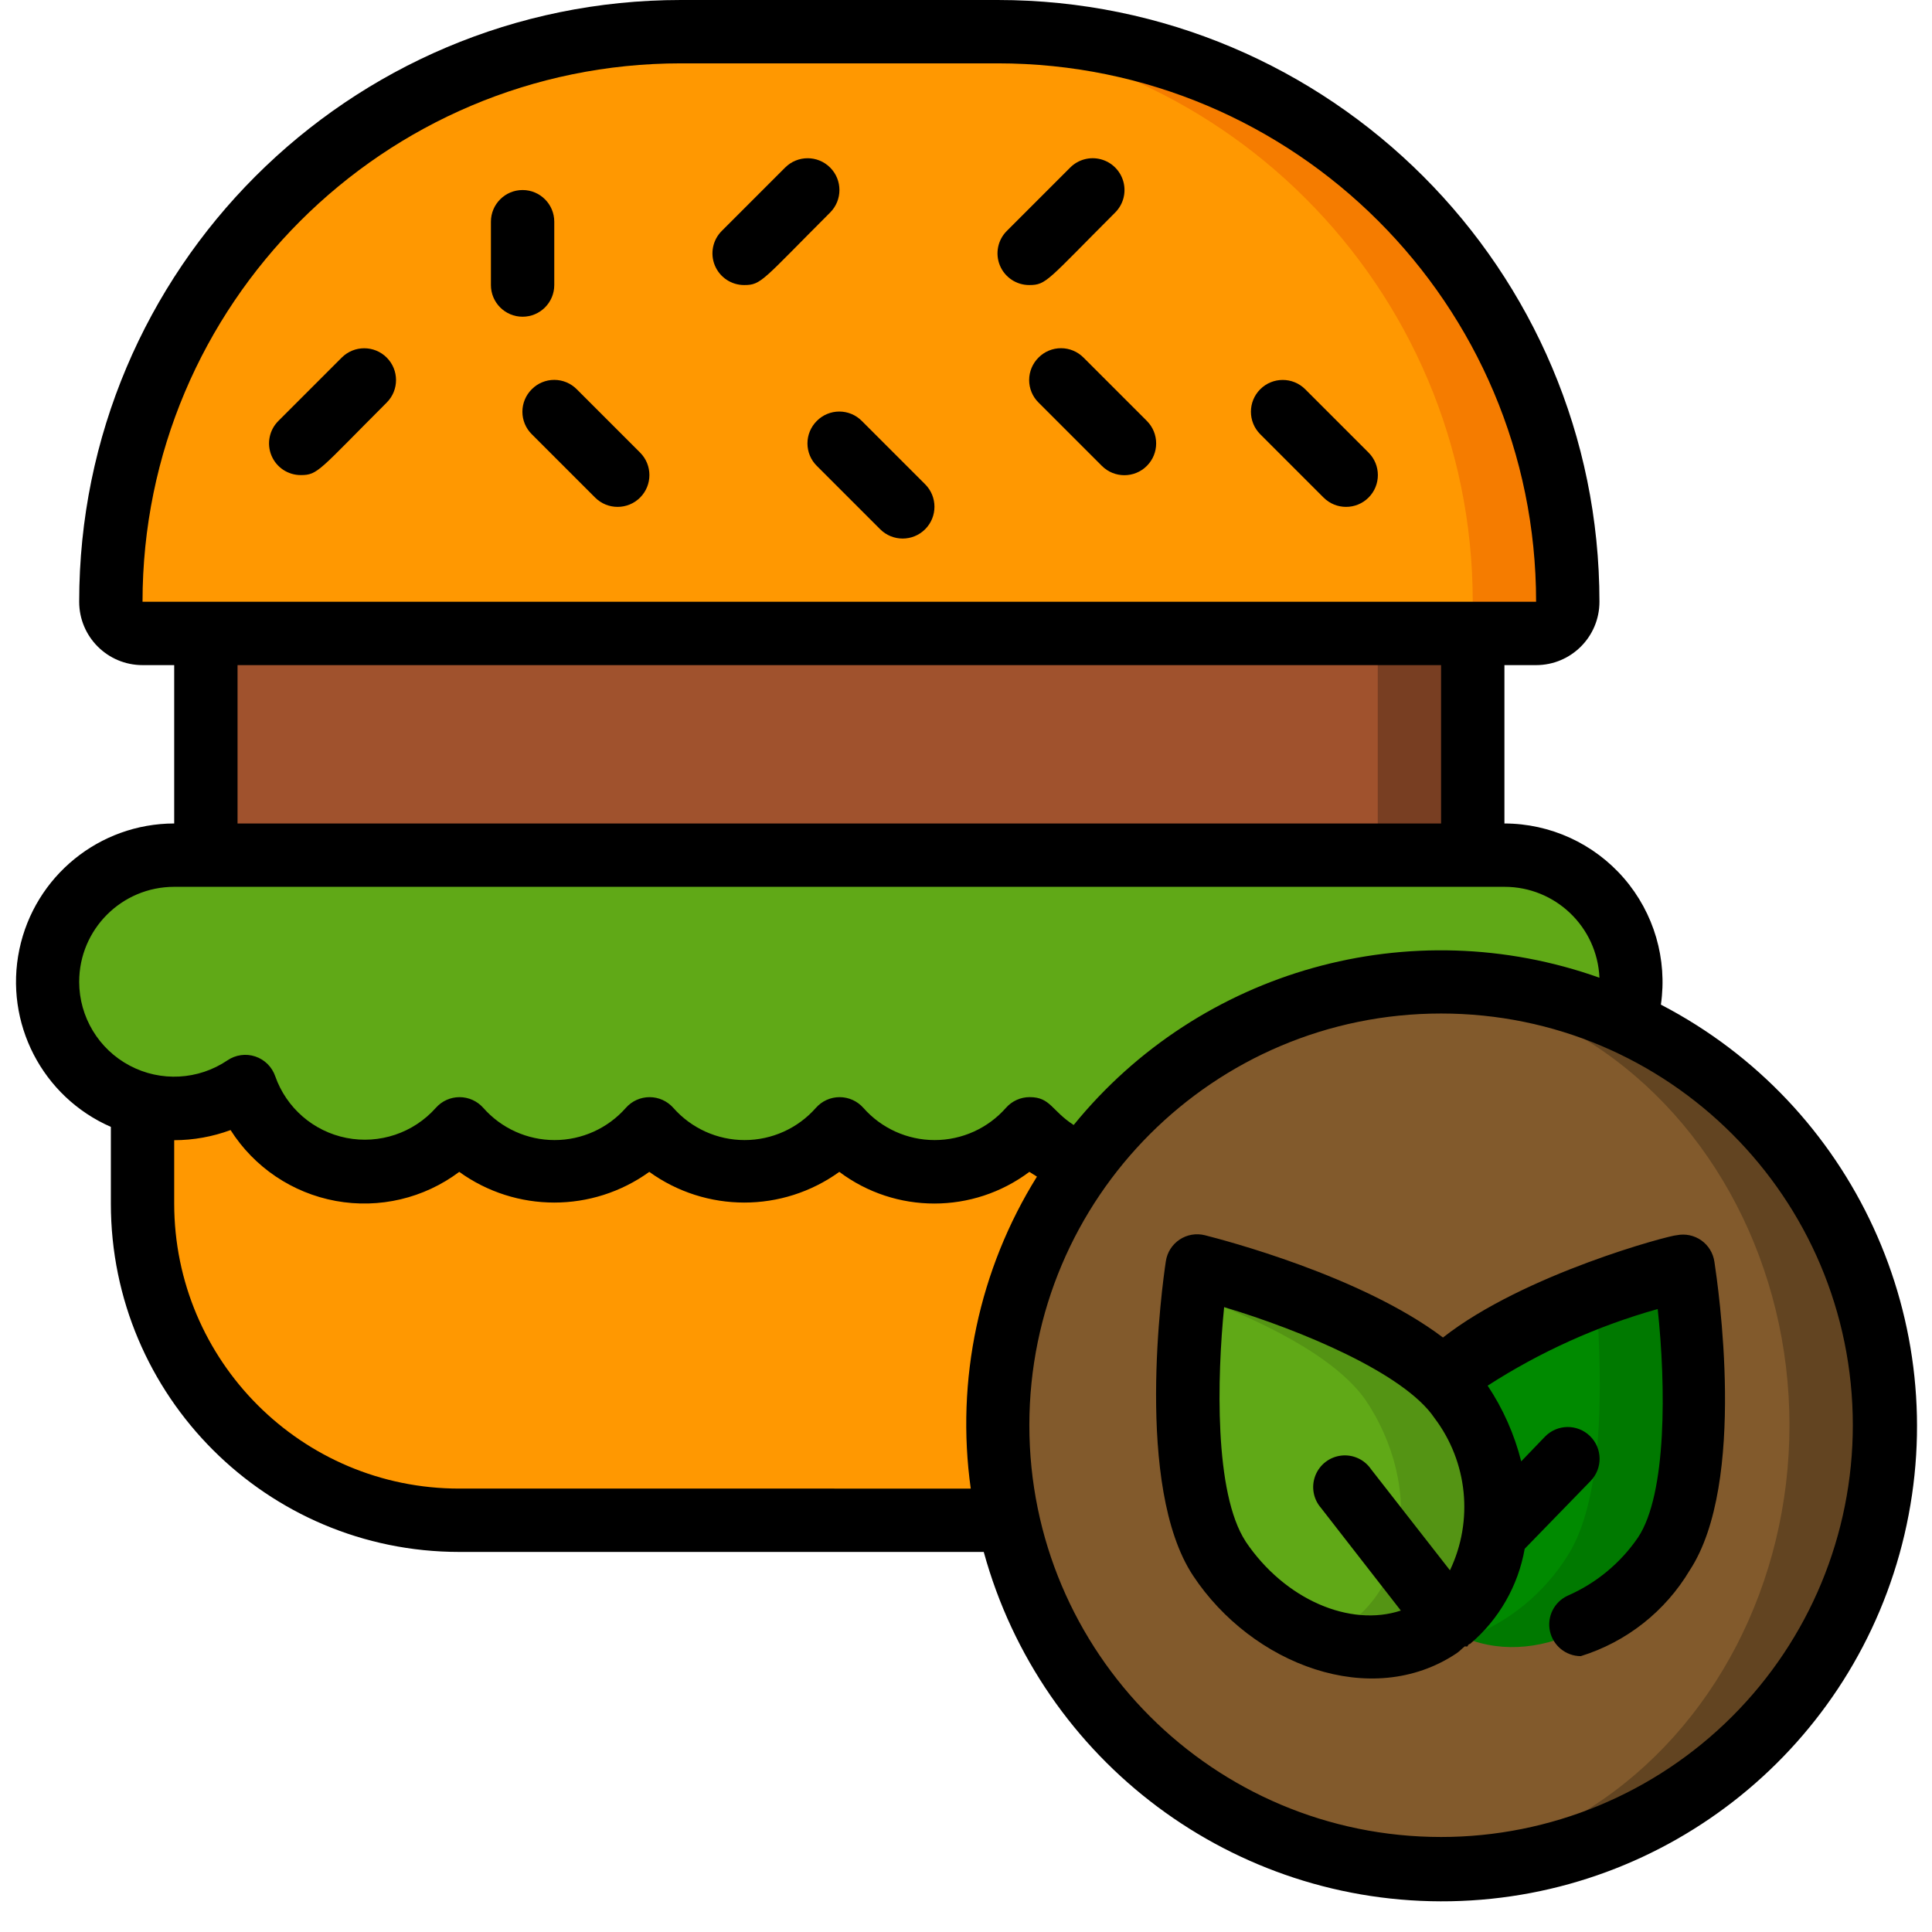 <svg height="512" viewBox="0 0 60 61" width="512" xmlns="http://www.w3.org/2000/svg"><g id="019---Veggie-Burger" fill="none"><g id="Icons" transform="translate(0 1)"><path id="Shape" d="m38.15 31.79c-3.09 6.87-1.46 3.21-6.83 15.21h-17.32c-5.523 0-10-4.477-10-10v-4.13z" fill="#ff9801"/><path id="Shape" d="m49 18c0 .552-.448 1-1 1h-44c-.552 0-1-.448-1-1 0-9.941 8.059-18 18-18h10c9.941 0 18 8.059 18 18z" fill="#f57c00"/><path id="Shape" d="m46 18c0 .552-.448 1-1 1h-41c-.552 0-1-.448-1-1 0-9.941 8.059-18 18-18h7c9.941 0 18 8.059 18 18z" fill="#ff9801"/><path id="Shape" d="m50.79 31.26-17.11 4.51c-.642-.237-1.218-.624-1.68-1.13-.759.861-1.852 1.354-3 1.354s-2.241-.493-3-1.354c-.759.861-1.852 1.354-3 1.354s-2.241-.493-3-1.354c-.759.861-1.852 1.354-3 1.354s-2.241-.493-3-1.354c-.939 1.063-2.371 1.549-3.763 1.277-1.392-.271-2.536-1.26-3.007-2.597-1.423.957-3.298.899-4.661-.143-1.362-1.042-1.909-2.836-1.359-4.461.55-1.624 2.075-2.717 3.79-2.717h42c1.284.002 2.488.62 3.239 1.662s.955 2.38.551 3.598z" fill="#60a917"/><path id="Rectangle-path" d="m6 19h40v7h-40z" fill="#783e22"/><path id="Rectangle-path" d="m6 19h37v7h-37z" fill="#a0522d"/><path id="Shape" d="m59 44c-0 7.537-5.967 13.721-13.5 13.99-7.532.269-13.926-5.472-14.465-12.99-.539-7.518 4.971-14.113 12.464-14.92 3.951-.426 7.897.848 10.854 3.503s4.646 6.442 4.646 10.417z" fill="#624421"/><ellipse id="Oval" cx="43.5" cy="44" fill="#825a2c" rx="12.5" ry="13.92"/><path id="Shape" d="m52 48.11c-1.55 2.39-4.55 3.78-6.9 2.26-2.28-1.64-2.25-5-.68-7.47 1.23-1.92 5-3.36 7.18-4.06.292-.086.608-.034.857.141.249.175.405.454.423.759.17 2.1.39 6.39-.88 8.37z" fill="#007900"/><path id="Shape" d="m49 48.11c-.748 1.201-1.873 2.119-3.2 2.61-.249-.082-.485-.2-.7-.35-2.28-1.64-2.25-5-.68-7.47.95-1.48 3.39-2.66 5.39-3.43.04.085.063.176.07.27.17 2.1.39 6.39-.88 8.37z" fill="#008a00"/><path id="Shape" d="m44.94 50.37c-2.11 1.38-5.21.42-6.94-2.14s-.7-9.23-.7-9.23 6.6 1.64 8.32 4.21 1.38 5.79-.68 7.16z" fill="#60a917"/><path id="Shape" d="m41.22 50.74c2.85-1.14 3.23-4.81 1.4-7.53-1-1.43-3.43-2.57-5.43-3.31.06-.56.11-.9.11-.9s6.6 1.64 8.32 4.21c2.81 4.18 0 9-4.4 7.53z" fill="#549414"/></g><g id="Layer_2" fill="#000"><path id="Shape" d="m9 15c.54 0 .57-.15 2.71-2.29.392-.392.392-1.028 0-1.42s-1.028-.392-1.42 0l-2 2c-.288.286-.375.718-.219 1.093s.523.619.929.617z"/><path id="Shape" d="m23 9c.54 0 .57-.15 2.71-2.29.392-.392.392-1.028 0-1.42s-1.028-.392-1.42 0l-2 2c-.288.286-.375.718-.219 1.093.156.375.523.619.929.617z"/><path id="Shape" d="m32 9c.54 0 .57-.15 2.71-2.29.254-.254.353-.623.26-.97-.093-.347-.363-.617-.71-.71-.347-.093-.716.006-.97.26l-2 2c-.288.286-.375.718-.219 1.093.156.375.523.619.929.617z"/><path id="Shape" d="m16 10c.552 0 1-.448 1-1v-2c0-.552-.448-1-1-1s-1 .448-1 1v2c0 .552.448 1 1 1z"/><path id="Shape" d="m16.29 12.29c-.189.188-.296.443-.296.71s.106.522.296.71l2 2c.392.392 1.028.392 1.42 0s.392-1.028 0-1.42l-2-2c-.188-.189-.443-.296-.71-.296s-.522.106-.71.296z"/><path id="Shape" d="m41.29 15.71c.392.392 1.028.392 1.42 0 .392-.392.392-1.028 0-1.42l-2-2c-.392-.392-1.028-.392-1.42 0-.392.392-.392 1.028 0 1.42z"/><path id="Shape" d="m25.29 13.29c-.189.188-.296.443-.296.71s.106.522.296.71l2 2c.392.392 1.028.392 1.42 0s.392-1.028 0-1.42l-2-2c-.188-.189-.443-.296-.71-.296s-.522.106-.71.296z"/><path id="Shape" d="m32.29 11.29c-.189.188-.296.443-.296.71s.106.522.296.71l2 2c.392.392 1.028.392 1.42 0 .392-.392.392-1.028 0-1.42l-2-2c-.188-.189-.443-.296-.71-.296s-.522.106-.71.296z"/><path id="Shape" d="m51.94 31.72c.209-1.435-.216-2.89-1.164-3.988s-2.326-1.73-3.776-1.732v-5h1c1.105 0 2-.895 2-2 0-10.493-8.507-19-19-19h-10c-10.493 0-19 8.507-19 19 0 1.105.895 2 2 2h1v5c-2.365.003-4.405 1.663-4.889 3.978-.483 2.315.722 4.653 2.889 5.602v2.42c0 6.075 4.925 11 11 11h16.56c1.815 6.616 7.888 11.158 14.748 11.029 6.86-.129 12.757-4.896 14.322-11.576 1.565-6.68-1.602-13.57-7.69-16.733zm-30.94-29.72h10c9.389 0 17 7.611 17 17h-44c0-9.389 7.611-17 17-17zm-14 19h38v5h-38zm-5 10c0-1.657 1.343-3 3-3h42c1.607-.002 2.93 1.264 3 2.87-5.96-2.121-12.609-.258-16.6 4.65-.7-.45-.73-.88-1.39-.88-.287 0-.56.124-.75.34-.569.646-1.389 1.016-2.25 1.016s-1.681-.37-2.25-1.016c-.19-.215-.463-.339-.75-.339s-.56.123-.75.339c-.569.646-1.389 1.016-2.25 1.016s-1.681-.37-2.25-1.016c-.19-.215-.463-.339-.75-.339s-.56.123-.75.339c-.569.646-1.389 1.016-2.25 1.016s-1.681-.37-2.25-1.016c-.19-.215-.463-.339-.75-.339s-.56.123-.75.339c-.706.793-1.779 1.153-2.821.948-1.042-.205-1.897-.946-2.249-1.948-.102-.295-.335-.526-.631-.624-.296-.098-.621-.052-.879.124-.919.621-2.105.685-3.085.165-.98-.519-1.593-1.536-1.595-2.645zm12 16c-4.971 0-9-4.029-9-9v-2c.608-.001 1.21-.11 1.78-.32.747 1.176 1.951 1.987 3.322 2.238 1.371.251 2.784-.082 3.898-.918 1.791 1.292 4.209 1.292 6 0 1.791 1.292 4.209 1.292 6 0 1.778 1.333 4.222 1.333 6 0l.24.15c-1.83 2.937-2.569 6.423-2.09 9.85zm31 11c-7.18 0-13-5.82-13-13s5.82-13 13-13 13 5.82 13 13c0 3.448-1.37 6.754-3.808 9.192-2.438 2.438-5.745 3.808-9.192 3.808z"/><path id="Shape" d="m52.44 39c-.21 0-4.82 1.22-7.38 3.23-2.58-1.95-6.93-3.08-7.52-3.23-.273-.068-.562-.018-.796.138-.234.156-.392.403-.434.682-.11.72-1 7.12.86 9.93s5.63 4.25 8.32 2.45c.09-.06.17-.15.26-.22.029.009.061.009.09 0 0 0 0-.06.08-.08.905-.769 1.514-1.83 1.72-3l2.08-2.14c.387-.398.378-1.033-.02-1.42s-1.033-.378-1.42.02l-.75.78c-.215-.851-.573-1.659-1.06-2.39 1.659-1.07 3.469-1.886 5.37-2.42.26 2.44.29 5.84-.62 7.21-.553.81-1.322 1.447-2.22 1.84-.427.195-.662.661-.563 1.12.099.459.503.788.973.79 1.442-.447 2.668-1.413 3.44-2.71 1.82-2.77.89-9 .78-9.74-.039-.273-.188-.518-.413-.677-.225-.159-.506-.218-.777-.163zm-13.61 9.67c-1-1.53-.9-5.2-.68-7.4 2.43.73 5.69 2.09 6.64 3.5 1.05 1.386 1.239 3.241.49 4.81l-2.49-3.19c-.209-.308-.571-.474-.941-.432-.37.042-.685.286-.82.633-.134.347-.065.74.18 1.02l2.52 3.24c-1.6.53-3.66-.34-4.9-2.18z"/></g></g></svg>